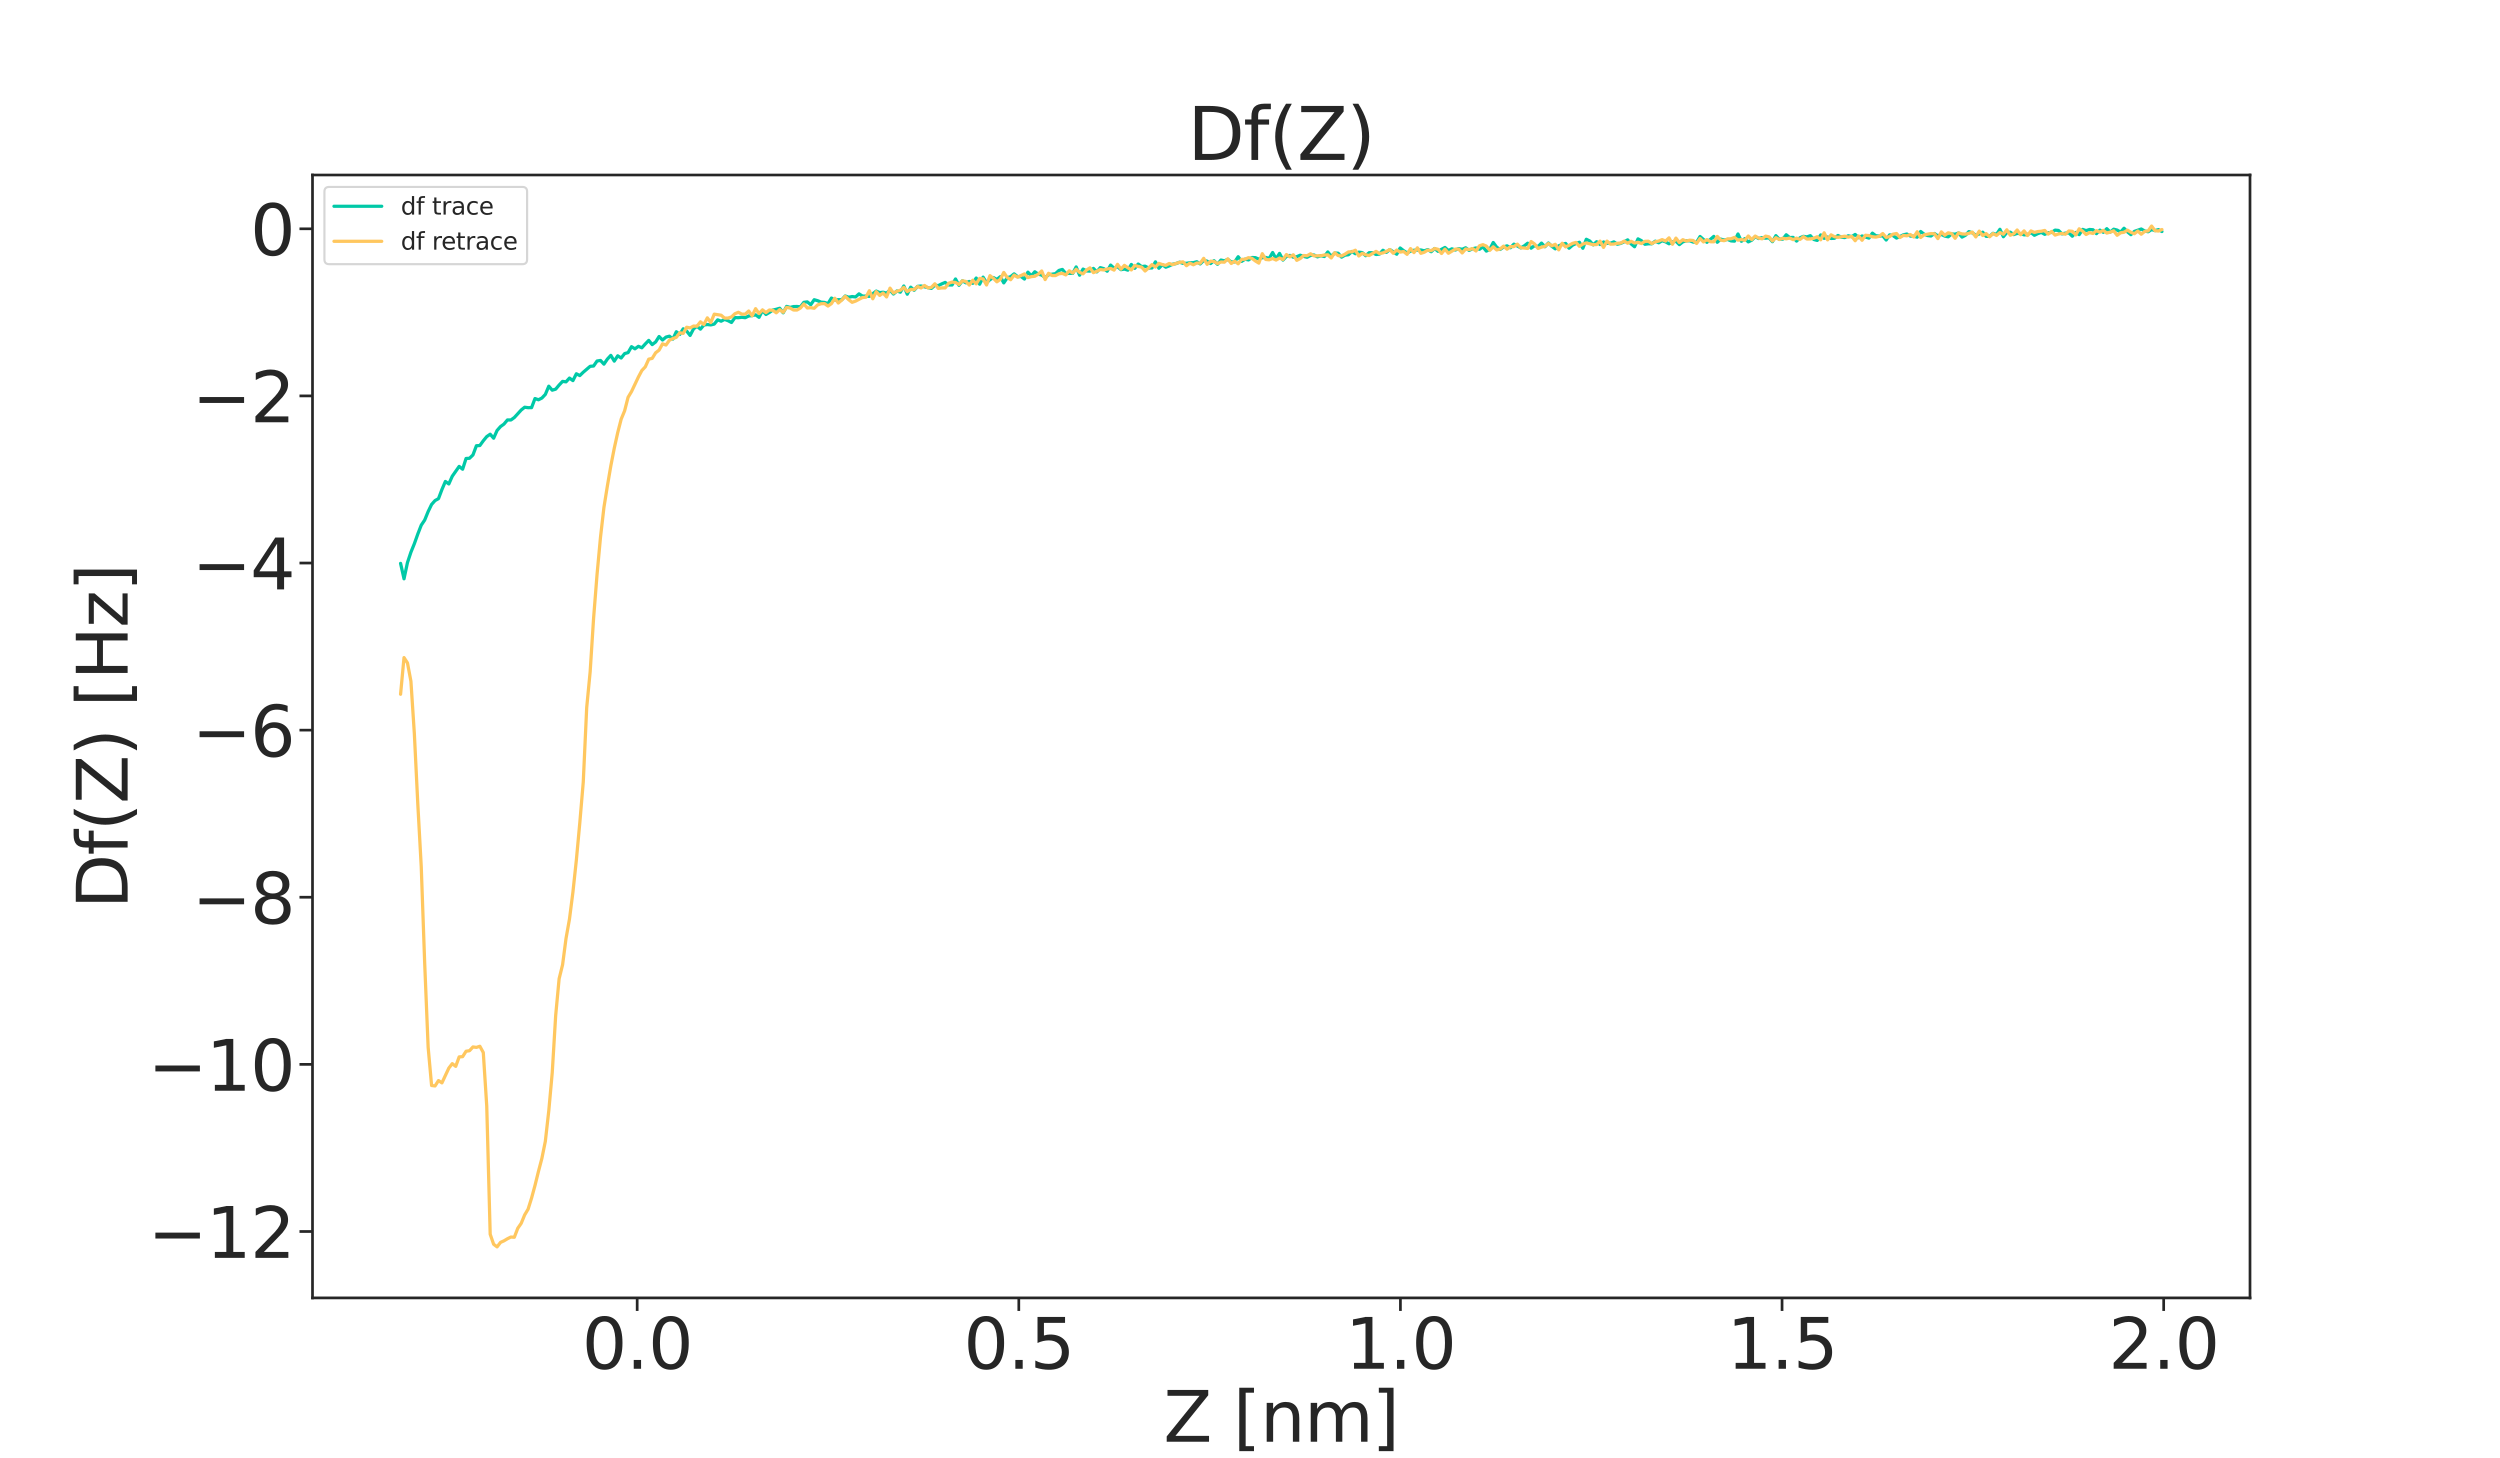 <?xml version="1.0" encoding="utf-8" standalone="no"?>
<!DOCTYPE svg PUBLIC "-//W3C//DTD SVG 1.1//EN"
  "http://www.w3.org/Graphics/SVG/1.1/DTD/svg11.dtd">
<svg xmlns:xlink="http://www.w3.org/1999/xlink" width="1728pt" height="1008pt" viewBox="0 0 1728 1008" xmlns="http://www.w3.org/2000/svg" version="1.1">
 <defs>
  <style type="text/css">*{stroke-linejoin: round; stroke-linecap: butt}</style>
 </defs>
 <g id="figure_1">
  <g id="patch_1">
   <path d="M 0 1008 
L 1728 1008 
L 1728 0 
L 0 0 
z
" style="fill: #ffffff"/>
  </g>
  <g id="axes_1">
   <g id="patch_2">
    <path d="M 216 897.12 
L 1555.2 897.12 
L 1555.2 120.96 
L 216 120.96 
L 216 897.12 
z
" style="fill: none"/>
   </g>
   <g id="matplotlib.axis_1">
    <g id="xtick_1">
     <g id="line2d_1">
      <defs>
       <path id="m1d8f911af8" d="M 0 0 
L 0 9 
" style="stroke: #262626; stroke-width: 1.875"/>
      </defs>
      <g>
       <use xlink:href="#m1d8f911af8" x="440.416" y="897.12" style="fill: #262626; stroke: #262626; stroke-width: 1.875"/>
      </g>
     </g>
     <g id="text_1">
      <!-- 0.0 -->
      <g style="fill: #262626" transform="translate(402.248 946.092)scale(0.48 -0.48)">
       <defs>
        <path id="DejaVuSans-30" d="M 2034 4250 
Q 1547 4250 1301 3770 
Q 1056 3291 1056 2328 
Q 1056 1369 1301 889 
Q 1547 409 2034 409 
Q 2525 409 2770 889 
Q 3016 1369 3016 2328 
Q 3016 3291 2770 3770 
Q 2525 4250 2034 4250 
z
M 2034 4750 
Q 2819 4750 3233 4129 
Q 3647 3509 3647 2328 
Q 3647 1150 3233 529 
Q 2819 -91 2034 -91 
Q 1250 -91 836 529 
Q 422 1150 422 2328 
Q 422 3509 836 4129 
Q 1250 4750 2034 4750 
z
" transform="scale(0.016)"/>
        <path id="DejaVuSans-2e" d="M 684 794 
L 1344 794 
L 1344 0 
L 684 0 
L 684 794 
z
" transform="scale(0.016)"/>
       </defs>
       <use xlink:href="#DejaVuSans-30"/>
       <use xlink:href="#DejaVuSans-2e" x="63.623"/>
       <use xlink:href="#DejaVuSans-30" x="95.41"/>
      </g>
     </g>
    </g>
    <g id="xtick_2">
     <g id="line2d_2">
      <g>
       <use xlink:href="#m1d8f911af8" x="704.195" y="897.12" style="fill: #262626; stroke: #262626; stroke-width: 1.875"/>
      </g>
     </g>
     <g id="text_2">
      <!-- 0.5 -->
      <g style="fill: #262626" transform="translate(666.028 946.092)scale(0.48 -0.48)">
       <defs>
        <path id="DejaVuSans-35" d="M 691 4666 
L 3169 4666 
L 3169 4134 
L 1269 4134 
L 1269 2991 
Q 1406 3038 1543 3061 
Q 1681 3084 1819 3084 
Q 2600 3084 3056 2656 
Q 3513 2228 3513 1497 
Q 3513 744 3044 326 
Q 2575 -91 1722 -91 
Q 1428 -91 1123 -41 
Q 819 9 494 109 
L 494 744 
Q 775 591 1075 516 
Q 1375 441 1709 441 
Q 2250 441 2565 725 
Q 2881 1009 2881 1497 
Q 2881 1984 2565 2268 
Q 2250 2553 1709 2553 
Q 1456 2553 1204 2497 
Q 953 2441 691 2322 
L 691 4666 
z
" transform="scale(0.016)"/>
       </defs>
       <use xlink:href="#DejaVuSans-30"/>
       <use xlink:href="#DejaVuSans-2e" x="63.623"/>
       <use xlink:href="#DejaVuSans-35" x="95.41"/>
      </g>
     </g>
    </g>
    <g id="xtick_3">
     <g id="line2d_3">
      <g>
       <use xlink:href="#m1d8f911af8" x="967.974" y="897.12" style="fill: #262626; stroke: #262626; stroke-width: 1.875"/>
      </g>
     </g>
     <g id="text_3">
      <!-- 1.0 -->
      <g style="fill: #262626" transform="translate(929.807 946.092)scale(0.48 -0.48)">
       <defs>
        <path id="DejaVuSans-31" d="M 794 531 
L 1825 531 
L 1825 4091 
L 703 3866 
L 703 4441 
L 1819 4666 
L 2450 4666 
L 2450 531 
L 3481 531 
L 3481 0 
L 794 0 
L 794 531 
z
" transform="scale(0.016)"/>
       </defs>
       <use xlink:href="#DejaVuSans-31"/>
       <use xlink:href="#DejaVuSans-2e" x="63.623"/>
       <use xlink:href="#DejaVuSans-30" x="95.41"/>
      </g>
     </g>
    </g>
    <g id="xtick_4">
     <g id="line2d_4">
      <g>
       <use xlink:href="#m1d8f911af8" x="1231.754" y="897.12" style="fill: #262626; stroke: #262626; stroke-width: 1.875"/>
      </g>
     </g>
     <g id="text_4">
      <!-- 1.5 -->
      <g style="fill: #262626" transform="translate(1193.586 946.092)scale(0.48 -0.48)">
       <use xlink:href="#DejaVuSans-31"/>
       <use xlink:href="#DejaVuSans-2e" x="63.623"/>
       <use xlink:href="#DejaVuSans-35" x="95.41"/>
      </g>
     </g>
    </g>
    <g id="xtick_5">
     <g id="line2d_5">
      <g>
       <use xlink:href="#m1d8f911af8" x="1495.533" y="897.12" style="fill: #262626; stroke: #262626; stroke-width: 1.875"/>
      </g>
     </g>
     <g id="text_5">
      <!-- 2.0 -->
      <g style="fill: #262626" transform="translate(1457.365 946.092)scale(0.48 -0.48)">
       <defs>
        <path id="DejaVuSans-32" d="M 1228 531 
L 3431 531 
L 3431 0 
L 469 0 
L 469 531 
Q 828 903 1448 1529 
Q 2069 2156 2228 2338 
Q 2531 2678 2651 2914 
Q 2772 3150 2772 3378 
Q 2772 3750 2511 3984 
Q 2250 4219 1831 4219 
Q 1534 4219 1204 4116 
Q 875 4013 500 3803 
L 500 4441 
Q 881 4594 1212 4672 
Q 1544 4750 1819 4750 
Q 2544 4750 2975 4387 
Q 3406 4025 3406 3419 
Q 3406 3131 3298 2873 
Q 3191 2616 2906 2266 
Q 2828 2175 2409 1742 
Q 1991 1309 1228 531 
z
" transform="scale(0.016)"/>
       </defs>
       <use xlink:href="#DejaVuSans-32"/>
       <use xlink:href="#DejaVuSans-2e" x="63.623"/>
       <use xlink:href="#DejaVuSans-30" x="95.41"/>
      </g>
     </g>
    </g>
    <g id="text_6">
     <!-- Z [nm] -->
     <g style="fill: #262626" transform="translate(804.217 996.548)scale(0.48 -0.48)">
      <defs>
       <path id="DejaVuSans-5a" d="M 359 4666 
L 4025 4666 
L 4025 4184 
L 1075 531 
L 4097 531 
L 4097 0 
L 288 0 
L 288 481 
L 3238 4134 
L 359 4134 
L 359 4666 
z
" transform="scale(0.016)"/>
       <path id="DejaVuSans-20" transform="scale(0.016)"/>
       <path id="DejaVuSans-5b" d="M 550 4863 
L 1875 4863 
L 1875 4416 
L 1125 4416 
L 1125 -397 
L 1875 -397 
L 1875 -844 
L 550 -844 
L 550 4863 
z
" transform="scale(0.016)"/>
       <path id="DejaVuSans-6e" d="M 3513 2113 
L 3513 0 
L 2938 0 
L 2938 2094 
Q 2938 2591 2744 2837 
Q 2550 3084 2163 3084 
Q 1697 3084 1428 2787 
Q 1159 2491 1159 1978 
L 1159 0 
L 581 0 
L 581 3500 
L 1159 3500 
L 1159 2956 
Q 1366 3272 1645 3428 
Q 1925 3584 2291 3584 
Q 2894 3584 3203 3211 
Q 3513 2838 3513 2113 
z
" transform="scale(0.016)"/>
       <path id="DejaVuSans-6d" d="M 3328 2828 
Q 3544 3216 3844 3400 
Q 4144 3584 4550 3584 
Q 5097 3584 5394 3201 
Q 5691 2819 5691 2113 
L 5691 0 
L 5113 0 
L 5113 2094 
Q 5113 2597 4934 2840 
Q 4756 3084 4391 3084 
Q 3944 3084 3684 2787 
Q 3425 2491 3425 1978 
L 3425 0 
L 2847 0 
L 2847 2094 
Q 2847 2600 2669 2842 
Q 2491 3084 2119 3084 
Q 1678 3084 1418 2786 
Q 1159 2488 1159 1978 
L 1159 0 
L 581 0 
L 581 3500 
L 1159 3500 
L 1159 2956 
Q 1356 3278 1631 3431 
Q 1906 3584 2284 3584 
Q 2666 3584 2933 3390 
Q 3200 3197 3328 2828 
z
" transform="scale(0.016)"/>
       <path id="DejaVuSans-5d" d="M 1947 4863 
L 1947 -844 
L 622 -844 
L 622 -397 
L 1369 -397 
L 1369 4416 
L 622 4416 
L 622 4863 
L 1947 4863 
z
" transform="scale(0.016)"/>
      </defs>
      <use xlink:href="#DejaVuSans-5a"/>
      <use xlink:href="#DejaVuSans-20" x="68.506"/>
      <use xlink:href="#DejaVuSans-5b" x="100.293"/>
      <use xlink:href="#DejaVuSans-6e" x="139.307"/>
      <use xlink:href="#DejaVuSans-6d" x="202.686"/>
      <use xlink:href="#DejaVuSans-5d" x="300.098"/>
     </g>
    </g>
   </g>
   <g id="matplotlib.axis_2">
    <g id="ytick_1">
     <g id="line2d_6">
      <defs>
       <path id="m3815040b92" d="M 0 0 
L -9 0 
" style="stroke: #262626; stroke-width: 1.875"/>
      </defs>
      <g>
       <use xlink:href="#m3815040b92" x="216" y="851.201" style="fill: #262626; stroke: #262626; stroke-width: 1.875"/>
      </g>
     </g>
     <g id="text_7">
      <!-- −12 -->
      <g style="fill: #262626" transform="translate(102.198 869.437)scale(0.48 -0.48)">
       <defs>
        <path id="DejaVuSans-2212" d="M 678 2272 
L 4684 2272 
L 4684 1741 
L 678 1741 
L 678 2272 
z
" transform="scale(0.016)"/>
       </defs>
       <use xlink:href="#DejaVuSans-2212"/>
       <use xlink:href="#DejaVuSans-31" x="83.789"/>
       <use xlink:href="#DejaVuSans-32" x="147.412"/>
      </g>
     </g>
    </g>
    <g id="ytick_2">
     <g id="line2d_7">
      <g>
       <use xlink:href="#m3815040b92" x="216" y="735.691" style="fill: #262626; stroke: #262626; stroke-width: 1.875"/>
      </g>
     </g>
     <g id="text_8">
      <!-- −10 -->
      <g style="fill: #262626" transform="translate(102.198 753.927)scale(0.48 -0.48)">
       <use xlink:href="#DejaVuSans-2212"/>
       <use xlink:href="#DejaVuSans-31" x="83.789"/>
       <use xlink:href="#DejaVuSans-30" x="147.412"/>
      </g>
     </g>
    </g>
    <g id="ytick_3">
     <g id="line2d_8">
      <g>
       <use xlink:href="#m3815040b92" x="216" y="620.18" style="fill: #262626; stroke: #262626; stroke-width: 1.875"/>
      </g>
     </g>
     <g id="text_9">
      <!-- −8 -->
      <g style="fill: #262626" transform="translate(132.738 638.417)scale(0.48 -0.48)">
       <defs>
        <path id="DejaVuSans-38" d="M 2034 2216 
Q 1584 2216 1326 1975 
Q 1069 1734 1069 1313 
Q 1069 891 1326 650 
Q 1584 409 2034 409 
Q 2484 409 2743 651 
Q 3003 894 3003 1313 
Q 3003 1734 2745 1975 
Q 2488 2216 2034 2216 
z
M 1403 2484 
Q 997 2584 770 2862 
Q 544 3141 544 3541 
Q 544 4100 942 4425 
Q 1341 4750 2034 4750 
Q 2731 4750 3128 4425 
Q 3525 4100 3525 3541 
Q 3525 3141 3298 2862 
Q 3072 2584 2669 2484 
Q 3125 2378 3379 2068 
Q 3634 1759 3634 1313 
Q 3634 634 3220 271 
Q 2806 -91 2034 -91 
Q 1263 -91 848 271 
Q 434 634 434 1313 
Q 434 1759 690 2068 
Q 947 2378 1403 2484 
z
M 1172 3481 
Q 1172 3119 1398 2916 
Q 1625 2713 2034 2713 
Q 2441 2713 2670 2916 
Q 2900 3119 2900 3481 
Q 2900 3844 2670 4047 
Q 2441 4250 2034 4250 
Q 1625 4250 1398 4047 
Q 1172 3844 1172 3481 
z
" transform="scale(0.016)"/>
       </defs>
       <use xlink:href="#DejaVuSans-2212"/>
       <use xlink:href="#DejaVuSans-38" x="83.789"/>
      </g>
     </g>
    </g>
    <g id="ytick_4">
     <g id="line2d_9">
      <g>
       <use xlink:href="#m3815040b92" x="216" y="504.67" style="fill: #262626; stroke: #262626; stroke-width: 1.875"/>
      </g>
     </g>
     <g id="text_10">
      <!-- −6 -->
      <g style="fill: #262626" transform="translate(132.738 522.906)scale(0.48 -0.48)">
       <defs>
        <path id="DejaVuSans-36" d="M 2113 2584 
Q 1688 2584 1439 2293 
Q 1191 2003 1191 1497 
Q 1191 994 1439 701 
Q 1688 409 2113 409 
Q 2538 409 2786 701 
Q 3034 994 3034 1497 
Q 3034 2003 2786 2293 
Q 2538 2584 2113 2584 
z
M 3366 4563 
L 3366 3988 
Q 3128 4100 2886 4159 
Q 2644 4219 2406 4219 
Q 1781 4219 1451 3797 
Q 1122 3375 1075 2522 
Q 1259 2794 1537 2939 
Q 1816 3084 2150 3084 
Q 2853 3084 3261 2657 
Q 3669 2231 3669 1497 
Q 3669 778 3244 343 
Q 2819 -91 2113 -91 
Q 1303 -91 875 529 
Q 447 1150 447 2328 
Q 447 3434 972 4092 
Q 1497 4750 2381 4750 
Q 2619 4750 2861 4703 
Q 3103 4656 3366 4563 
z
" transform="scale(0.016)"/>
       </defs>
       <use xlink:href="#DejaVuSans-2212"/>
       <use xlink:href="#DejaVuSans-36" x="83.789"/>
      </g>
     </g>
    </g>
    <g id="ytick_5">
     <g id="line2d_10">
      <g>
       <use xlink:href="#m3815040b92" x="216" y="389.16" style="fill: #262626; stroke: #262626; stroke-width: 1.875"/>
      </g>
     </g>
     <g id="text_11">
      <!-- −4 -->
      <g style="fill: #262626" transform="translate(132.738 407.396)scale(0.48 -0.48)">
       <defs>
        <path id="DejaVuSans-34" d="M 2419 4116 
L 825 1625 
L 2419 1625 
L 2419 4116 
z
M 2253 4666 
L 3047 4666 
L 3047 1625 
L 3713 1625 
L 3713 1100 
L 3047 1100 
L 3047 0 
L 2419 0 
L 2419 1100 
L 313 1100 
L 313 1709 
L 2253 4666 
z
" transform="scale(0.016)"/>
       </defs>
       <use xlink:href="#DejaVuSans-2212"/>
       <use xlink:href="#DejaVuSans-34" x="83.789"/>
      </g>
     </g>
    </g>
    <g id="ytick_6">
     <g id="line2d_11">
      <g>
       <use xlink:href="#m3815040b92" x="216" y="273.649" style="fill: #262626; stroke: #262626; stroke-width: 1.875"/>
      </g>
     </g>
     <g id="text_12">
      <!-- −2 -->
      <g style="fill: #262626" transform="translate(132.738 291.886)scale(0.48 -0.48)">
       <use xlink:href="#DejaVuSans-2212"/>
       <use xlink:href="#DejaVuSans-32" x="83.789"/>
      </g>
     </g>
    </g>
    <g id="ytick_7">
     <g id="line2d_12">
      <g>
       <use xlink:href="#m3815040b92" x="216" y="158.139" style="fill: #262626; stroke: #262626; stroke-width: 1.875"/>
      </g>
     </g>
     <g id="text_13">
      <!-- 0 -->
      <g style="fill: #262626" transform="translate(172.96 176.375)scale(0.48 -0.48)">
       <use xlink:href="#DejaVuSans-30"/>
      </g>
     </g>
    </g>
    <g id="text_14">
     <!-- Df(Z) [Hz] -->
     <g style="fill: #262626" transform="translate(88.215 628.136)rotate(-90)scale(0.48 -0.48)">
      <defs>
       <path id="DejaVuSans-44" d="M 1259 4147 
L 1259 519 
L 2022 519 
Q 2988 519 3436 956 
Q 3884 1394 3884 2338 
Q 3884 3275 3436 3711 
Q 2988 4147 2022 4147 
L 1259 4147 
z
M 628 4666 
L 1925 4666 
Q 3281 4666 3915 4102 
Q 4550 3538 4550 2338 
Q 4550 1131 3912 565 
Q 3275 0 1925 0 
L 628 0 
L 628 4666 
z
" transform="scale(0.016)"/>
       <path id="DejaVuSans-66" d="M 2375 4863 
L 2375 4384 
L 1825 4384 
Q 1516 4384 1395 4259 
Q 1275 4134 1275 3809 
L 1275 3500 
L 2222 3500 
L 2222 3053 
L 1275 3053 
L 1275 0 
L 697 0 
L 697 3053 
L 147 3053 
L 147 3500 
L 697 3500 
L 697 3744 
Q 697 4328 969 4595 
Q 1241 4863 1831 4863 
L 2375 4863 
z
" transform="scale(0.016)"/>
       <path id="DejaVuSans-28" d="M 1984 4856 
Q 1566 4138 1362 3434 
Q 1159 2731 1159 2009 
Q 1159 1288 1364 580 
Q 1569 -128 1984 -844 
L 1484 -844 
Q 1016 -109 783 600 
Q 550 1309 550 2009 
Q 550 2706 781 3412 
Q 1013 4119 1484 4856 
L 1984 4856 
z
" transform="scale(0.016)"/>
       <path id="DejaVuSans-29" d="M 513 4856 
L 1013 4856 
Q 1481 4119 1714 3412 
Q 1947 2706 1947 2009 
Q 1947 1309 1714 600 
Q 1481 -109 1013 -844 
L 513 -844 
Q 928 -128 1133 580 
Q 1338 1288 1338 2009 
Q 1338 2731 1133 3434 
Q 928 4138 513 4856 
z
" transform="scale(0.016)"/>
       <path id="DejaVuSans-48" d="M 628 4666 
L 1259 4666 
L 1259 2753 
L 3553 2753 
L 3553 4666 
L 4184 4666 
L 4184 0 
L 3553 0 
L 3553 2222 
L 1259 2222 
L 1259 0 
L 628 0 
L 628 4666 
z
" transform="scale(0.016)"/>
       <path id="DejaVuSans-7a" d="M 353 3500 
L 3084 3500 
L 3084 2975 
L 922 459 
L 3084 459 
L 3084 0 
L 275 0 
L 275 525 
L 2438 3041 
L 353 3041 
L 353 3500 
z
" transform="scale(0.016)"/>
      </defs>
      <use xlink:href="#DejaVuSans-44"/>
      <use xlink:href="#DejaVuSans-66" x="77.002"/>
      <use xlink:href="#DejaVuSans-28" x="112.207"/>
      <use xlink:href="#DejaVuSans-5a" x="151.221"/>
      <use xlink:href="#DejaVuSans-29" x="219.727"/>
      <use xlink:href="#DejaVuSans-20" x="258.74"/>
      <use xlink:href="#DejaVuSans-5b" x="290.527"/>
      <use xlink:href="#DejaVuSans-48" x="329.541"/>
      <use xlink:href="#DejaVuSans-7a" x="404.736"/>
      <use xlink:href="#DejaVuSans-5d" x="457.227"/>
     </g>
    </g>
   </g>
   <g id="line2d_13">
    <path d="M 276.873 389.401 
L 279.255 400.062 
L 281.638 388.858 
L 284.02 381.698 
L 286.403 375.805 
L 288.785 369.122 
L 291.168 363.003 
L 293.55 359.443 
L 295.933 353.598 
L 298.315 348.682 
L 300.698 345.999 
L 303.08 344.669 
L 305.463 338.357 
L 307.845 332.782 
L 310.228 334.509 
L 312.61 329.164 
L 317.375 322.38 
L 319.758 324.324 
L 322.14 316.901 
L 324.523 316.757 
L 326.905 314.454 
L 329.288 308.092 
L 331.67 307.949 
L 334.053 304.66 
L 336.435 301.775 
L 338.818 300.132 
L 341.2 302.882 
L 343.583 297.527 
L 345.965 294.846 
L 348.348 293.111 
L 350.73 290.277 
L 353.113 290.306 
L 355.495 288.596 
L 360.26 283.383 
L 362.643 281.482 
L 365.025 281.786 
L 367.408 281.764 
L 369.79 275.478 
L 372.172 276.322 
L 374.555 275.127 
L 376.937 272.618 
L 379.32 266.935 
L 381.702 269.688 
L 384.085 268.983 
L 386.467 266.136 
L 388.85 263.622 
L 391.232 263.933 
L 393.615 261.329 
L 395.997 263.077 
L 398.38 258.358 
L 400.762 259.593 
L 403.145 257.276 
L 407.91 253.201 
L 410.292 252.985 
L 412.675 249.536 
L 415.057 249.138 
L 417.44 251.699 
L 419.822 248.198 
L 422.205 245.636 
L 424.587 249.607 
L 426.97 245.94 
L 429.352 247.453 
L 431.735 244.399 
L 434.117 243.731 
L 436.5 239.631 
L 438.882 241.101 
L 441.265 239.377 
L 443.647 240.382 
L 446.03 237.734 
L 448.412 235.283 
L 450.795 238.186 
L 453.177 236.365 
L 455.56 232.606 
L 457.942 235.023 
L 460.325 232.997 
L 462.707 232.365 
L 465.09 234.373 
L 467.472 229.306 
L 469.855 231.161 
L 472.237 227.277 
L 474.62 228.822 
L 477.002 231.851 
L 479.385 227.279 
L 481.767 225.523 
L 484.15 227.489 
L 486.532 224.627 
L 488.915 224.323 
L 491.297 224.574 
L 493.68 224.013 
L 496.062 221.076 
L 498.445 222.016 
L 500.827 220.772 
L 503.21 221.647 
L 505.592 222.895 
L 507.975 219.532 
L 510.357 219.599 
L 512.74 219.291 
L 515.122 219.58 
L 517.505 218.398 
L 519.887 218.131 
L 522.27 217.606 
L 524.652 219.344 
L 527.035 214.604 
L 529.417 217.358 
L 531.8 215.958 
L 534.182 214.321 
L 536.565 213.779 
L 538.947 213.067 
L 541.33 216.206 
L 543.712 211.787 
L 546.095 212.494 
L 548.477 211.909 
L 550.86 211.854 
L 553.242 212.096 
L 555.625 208.974 
L 558.007 208.661 
L 560.39 210.628 
L 562.772 207.168 
L 565.155 207.854 
L 567.537 208.858 
L 569.92 209.032 
L 572.302 209.861 
L 574.685 206.002 
L 577.067 207.393 
L 579.449 207.124 
L 581.832 207.181 
L 584.214 204.594 
L 586.597 205.446 
L 588.979 204.984 
L 591.362 205.249 
L 593.744 203.115 
L 596.127 204.646 
L 598.509 204.671 
L 600.892 204.861 
L 605.657 201.201 
L 608.039 202.261 
L 610.422 201.991 
L 612.804 202.603 
L 615.187 200.531 
L 617.569 203.23 
L 619.952 201.103 
L 622.334 201.955 
L 624.717 197.686 
L 627.099 203.362 
L 629.482 198.494 
L 631.864 200.641 
L 634.247 197.933 
L 636.629 197.7 
L 643.777 199.331 
L 646.159 197.199 
L 648.542 197.422 
L 650.924 196.219 
L 653.307 195.213 
L 655.689 196.945 
L 658.072 196.994 
L 660.454 192.825 
L 662.837 197.209 
L 665.219 194.098 
L 667.602 195.479 
L 669.984 194.549 
L 672.367 195.828 
L 674.749 192.178 
L 677.132 196.437 
L 679.514 191.572 
L 681.897 195.421 
L 684.279 193.277 
L 686.662 191.855 
L 689.044 193.147 
L 691.427 191.232 
L 693.809 195.527 
L 696.192 192.03 
L 698.574 191.215 
L 700.957 189.296 
L 703.339 191.219 
L 705.722 191.118 
L 708.104 192.873 
L 710.487 188.126 
L 712.869 190.605 
L 715.252 187.86 
L 717.634 189.493 
L 720.017 190.118 
L 722.399 191.818 
L 724.782 189.912 
L 729.547 189.15 
L 731.929 186.926 
L 734.312 186.236 
L 736.694 189.08 
L 739.077 188.905 
L 741.459 188.986 
L 743.842 184.503 
L 746.224 190.217 
L 748.607 186.001 
L 750.989 187.276 
L 753.372 187.39 
L 755.754 185.538 
L 758.137 187.913 
L 760.519 184.986 
L 762.902 185.674 
L 765.284 187.466 
L 767.667 183.235 
L 770.049 185.391 
L 772.432 184.353 
L 774.814 186.396 
L 777.197 185.972 
L 779.579 186.732 
L 781.962 182.789 
L 784.344 185.462 
L 786.726 182.5 
L 789.109 184.288 
L 791.491 183.956 
L 793.874 185.27 
L 796.256 185.205 
L 798.639 180.982 
L 801.021 185.429 
L 803.404 182.982 
L 805.786 184.677 
L 808.169 183.773 
L 810.551 182.637 
L 812.934 182.184 
L 815.316 181.22 
L 817.699 182.038 
L 820.081 181.999 
L 822.464 181.62 
L 824.846 181.559 
L 827.229 180.91 
L 829.611 182.419 
L 831.994 180.006 
L 834.376 180.513 
L 836.759 182.164 
L 839.141 180.206 
L 841.524 182.676 
L 843.906 179.739 
L 846.289 180.283 
L 848.671 179.316 
L 851.054 181.109 
L 853.436 180.995 
L 855.819 177.455 
L 858.201 180.668 
L 860.584 179.151 
L 862.966 179.672 
L 865.349 177.983 
L 867.731 178.101 
L 870.114 179.121 
L 872.496 178.122 
L 874.879 177.949 
L 877.261 178.623 
L 879.644 174.555 
L 882.026 178.9 
L 884.409 175.174 
L 886.791 179.753 
L 889.174 177.23 
L 891.556 176.552 
L 893.939 177.804 
L 896.321 177.438 
L 898.704 176.399 
L 901.086 177.227 
L 903.469 177.825 
L 905.851 176.559 
L 908.234 176.218 
L 910.616 177.554 
L 912.999 176.714 
L 915.381 177.307 
L 917.764 174.149 
L 920.146 177.155 
L 922.529 174.897 
L 924.911 175.033 
L 927.294 177.737 
L 929.676 176.372 
L 932.059 176.055 
L 934.441 173.834 
L 936.824 175.379 
L 939.206 174.277 
L 941.589 174.598 
L 943.971 176.748 
L 946.354 174.664 
L 948.736 174.694 
L 951.119 175.912 
L 953.501 175.621 
L 955.884 172.994 
L 958.266 174.434 
L 960.649 172.523 
L 963.031 174.05 
L 965.414 175.718 
L 967.796 171.415 
L 970.179 173.265 
L 972.561 174.816 
L 974.944 173.608 
L 977.326 172.976 
L 982.091 172.782 
L 984.474 173.373 
L 986.856 172.534 
L 989.238 173.993 
L 991.621 171.787 
L 994.003 173.738 
L 996.386 172.318 
L 998.768 171.044 
L 1001.151 173.18 
L 1003.533 171.985 
L 1005.916 172.818 
L 1008.298 171.863 
L 1010.681 172.325 
L 1013.063 171.268 
L 1015.446 173.074 
L 1017.828 171.951 
L 1020.211 171.396 
L 1022.593 172.311 
L 1024.976 170.626 
L 1027.358 173.558 
L 1029.741 172.385 
L 1032.123 167.619 
L 1034.506 170.862 
L 1036.888 172.43 
L 1039.271 170.7 
L 1041.653 169.928 
L 1044.036 171.251 
L 1046.418 168.751 
L 1051.183 171.331 
L 1053.566 169.96 
L 1055.948 168.099 
L 1058.331 171.54 
L 1060.713 169.77 
L 1063.096 170.432 
L 1065.478 168.032 
L 1067.861 170.546 
L 1070.243 167.975 
L 1072.626 170.249 
L 1075.008 171.997 
L 1077.391 169.918 
L 1079.773 169 
L 1082.156 168.252 
L 1084.538 171.576 
L 1086.921 169.486 
L 1089.303 168.327 
L 1091.686 167.45 
L 1094.068 171.596 
L 1096.451 165.387 
L 1098.833 166.568 
L 1101.216 169.229 
L 1103.598 167.077 
L 1105.981 169.024 
L 1108.363 167.243 
L 1110.746 168.164 
L 1113.128 168.13 
L 1115.511 167.183 
L 1117.893 168.804 
L 1120.276 168.233 
L 1122.658 167.131 
L 1125.041 165.797 
L 1127.423 168.578 
L 1129.806 170.548 
L 1132.188 165.115 
L 1134.571 166.363 
L 1136.953 168.857 
L 1139.336 168.505 
L 1141.718 168.521 
L 1144.101 166.688 
L 1146.483 167.82 
L 1148.866 166.399 
L 1151.248 167.163 
L 1153.631 168.5 
L 1156.013 167.154 
L 1158.396 166.752 
L 1160.778 169.075 
L 1163.161 167.172 
L 1165.543 166.459 
L 1167.926 166.398 
L 1170.308 167.329 
L 1172.691 167.492 
L 1175.073 163.465 
L 1177.456 165.559 
L 1179.838 167.496 
L 1184.603 163.382 
L 1186.986 167.454 
L 1189.368 165.28 
L 1191.751 165.911 
L 1194.133 165.499 
L 1196.515 166.5 
L 1198.898 166.676 
L 1201.28 161.732 
L 1203.663 166.78 
L 1206.045 164.916 
L 1208.428 167.198 
L 1210.81 166.018 
L 1213.193 163.577 
L 1215.575 164.874 
L 1217.958 164.217 
L 1220.34 164.625 
L 1222.723 164.353 
L 1225.105 167.052 
L 1227.488 162.878 
L 1229.87 165.395 
L 1232.253 165.297 
L 1234.635 162.27 
L 1237.018 164.224 
L 1239.4 164.093 
L 1241.783 166.642 
L 1244.165 164.335 
L 1246.548 163.356 
L 1248.93 163.755 
L 1251.313 162.899 
L 1253.695 165.536 
L 1256.078 166.185 
L 1258.46 162.369 
L 1260.843 164.75 
L 1263.225 163.828 
L 1265.608 164.817 
L 1267.99 164.708 
L 1270.373 162.773 
L 1272.755 163.941 
L 1275.138 164.225 
L 1277.52 162.961 
L 1279.903 163.593 
L 1282.285 162.049 
L 1284.668 164.3 
L 1287.05 163.104 
L 1291.815 164.583 
L 1294.198 161.16 
L 1296.58 162.966 
L 1298.963 163.23 
L 1301.345 162.954 
L 1303.728 165.901 
L 1306.11 162.321 
L 1308.493 162.867 
L 1310.875 164.547 
L 1313.258 163.495 
L 1315.64 162.301 
L 1318.023 161.759 
L 1320.405 163.173 
L 1322.788 163.251 
L 1325.17 163.96 
L 1327.553 160.011 
L 1329.935 161.864 
L 1332.318 162.811 
L 1334.7 163.119 
L 1337.083 161.393 
L 1339.465 163.041 
L 1341.848 162.009 
L 1344.23 163.184 
L 1346.613 163.685 
L 1348.995 161.722 
L 1351.378 161.866 
L 1353.76 161.059 
L 1356.143 163.874 
L 1358.525 162.634 
L 1360.908 160.078 
L 1363.29 160.968 
L 1365.673 162.596 
L 1368.055 161.726 
L 1370.438 160.49 
L 1372.82 163.365 
L 1375.203 163.349 
L 1377.585 161.259 
L 1379.968 162.035 
L 1382.35 158.493 
L 1384.733 163.615 
L 1387.115 160.738 
L 1389.498 160.498 
L 1391.88 162.153 
L 1394.263 161.344 
L 1396.645 161.429 
L 1399.028 162.334 
L 1401.41 162.154 
L 1403.792 160.713 
L 1406.175 162.635 
L 1408.557 161.462 
L 1410.94 160.633 
L 1413.322 161.983 
L 1415.705 160.86 
L 1418.087 160.676 
L 1420.47 159.052 
L 1422.852 159.297 
L 1425.235 161.635 
L 1427.617 161.15 
L 1430 160.955 
L 1432.382 163.272 
L 1434.765 160.695 
L 1437.147 162.168 
L 1439.53 158.555 
L 1441.912 159.414 
L 1444.295 158.629 
L 1446.677 158.802 
L 1449.06 161.495 
L 1451.442 159.066 
L 1453.825 160.568 
L 1456.207 158.068 
L 1458.59 160.408 
L 1460.972 158.416 
L 1463.355 159.037 
L 1465.737 160.415 
L 1468.12 157.768 
L 1470.502 160.259 
L 1472.885 162.192 
L 1475.267 159.942 
L 1480.032 158.281 
L 1482.415 159.682 
L 1484.797 160.184 
L 1487.18 158.671 
L 1489.562 159.401 
L 1491.945 158.704 
L 1494.327 160.017 
L 1494.327 160.017 
" clip-path="url(#p5247f12a94)" style="fill: none; stroke: #00c9a7; stroke-width: 2.25; stroke-linecap: round"/>
   </g>
   <g id="line2d_14">
    <path d="M 276.873 479.861 
L 279.255 454.542 
L 281.638 458.217 
L 284.02 470.864 
L 286.403 507.169 
L 288.785 555.683 
L 291.168 599.114 
L 293.55 665.944 
L 295.933 723.911 
L 298.315 750.295 
L 300.698 750.62 
L 303.08 746.892 
L 305.463 748.485 
L 310.228 738.268 
L 312.61 735.197 
L 314.993 737.065 
L 317.375 730.522 
L 319.758 730.356 
L 322.14 726.615 
L 324.523 726.256 
L 326.905 723.65 
L 329.288 723.956 
L 331.67 723.181 
L 334.053 727.517 
L 336.435 764.499 
L 338.818 853.094 
L 341.2 860.039 
L 343.583 861.84 
L 345.965 858.73 
L 348.348 857.66 
L 350.73 856.232 
L 353.113 855.035 
L 355.495 855.203 
L 357.878 848.989 
L 360.26 845.553 
L 362.643 839.75 
L 365.025 835.755 
L 367.408 828.132 
L 369.79 819.376 
L 372.172 809.716 
L 374.555 800.638 
L 376.937 788.87 
L 379.32 767.781 
L 381.702 741.468 
L 384.085 701.891 
L 386.467 676.493 
L 388.85 666.869 
L 391.232 648.658 
L 393.615 635.298 
L 395.997 616.663 
L 398.38 594.474 
L 400.762 568.734 
L 403.145 540.602 
L 405.527 489.103 
L 407.91 464.38 
L 410.292 427.288 
L 412.675 397.125 
L 415.057 371.39 
L 417.44 350.704 
L 419.822 335.894 
L 422.205 321.99 
L 424.587 309.786 
L 426.97 298.997 
L 429.352 289.723 
L 431.735 283.96 
L 434.117 274.623 
L 436.5 270.648 
L 441.265 260.582 
L 443.647 256.094 
L 446.03 253.554 
L 448.412 248.257 
L 450.795 247.705 
L 453.177 243.836 
L 455.56 242.004 
L 457.942 237.665 
L 460.325 238.488 
L 462.707 235.154 
L 465.09 233.992 
L 467.472 233.186 
L 469.855 230.006 
L 472.237 230.464 
L 474.62 226.186 
L 477.002 226.649 
L 479.385 225.359 
L 481.767 225.481 
L 484.15 222.45 
L 486.532 224.326 
L 488.915 219.693 
L 491.297 222.949 
L 493.68 217.151 
L 498.445 217.88 
L 500.827 219.866 
L 503.21 219.851 
L 505.592 219.067 
L 507.975 216.856 
L 510.357 215.851 
L 512.74 217.145 
L 515.122 217.132 
L 517.505 214.974 
L 519.887 218.324 
L 522.27 213.352 
L 524.652 216.74 
L 527.035 214.192 
L 529.417 216.063 
L 531.8 214.273 
L 534.182 214.476 
L 536.565 216.218 
L 538.947 214.034 
L 541.33 215.857 
L 543.712 212.454 
L 546.095 212.931 
L 548.477 214.268 
L 550.86 214.308 
L 553.242 212.924 
L 555.625 210.081 
L 558.007 212.873 
L 560.39 212.683 
L 562.772 213.085 
L 565.155 210.736 
L 567.537 209.945 
L 569.92 209.842 
L 572.302 211.539 
L 574.685 209.863 
L 577.067 206.146 
L 579.449 209.452 
L 581.832 207.411 
L 584.214 204.789 
L 586.597 207.141 
L 588.979 208.963 
L 591.362 208.131 
L 596.127 205.662 
L 598.509 205.441 
L 600.892 200.962 
L 603.274 206.509 
L 605.657 201.592 
L 608.039 204.186 
L 610.422 202.56 
L 612.804 205.258 
L 615.187 199.159 
L 617.569 202.566 
L 619.952 201.327 
L 622.334 200.618 
L 624.717 198.639 
L 627.099 201.519 
L 629.482 200.076 
L 631.864 200.186 
L 634.247 198.062 
L 636.629 199.034 
L 639.012 197.298 
L 641.394 198.976 
L 643.777 198.636 
L 646.159 196.158 
L 648.542 199.353 
L 650.924 198.999 
L 653.307 198.99 
L 655.689 195.779 
L 658.072 194.986 
L 660.454 195.255 
L 662.837 196.604 
L 665.219 194.099 
L 667.602 194.522 
L 669.984 197.038 
L 672.367 193.694 
L 674.749 196.207 
L 677.132 192.426 
L 679.514 192.781 
L 681.897 196.995 
L 684.279 190.54 
L 686.662 192.414 
L 689.044 194.789 
L 691.427 193.089 
L 693.809 188.308 
L 696.192 191.828 
L 698.574 193.329 
L 700.957 190.162 
L 703.339 191.576 
L 708.104 189.318 
L 710.487 191.863 
L 712.869 191.202 
L 715.252 190.956 
L 717.634 189.567 
L 720.017 187.294 
L 722.399 193.245 
L 724.782 188.873 
L 727.164 190.452 
L 729.547 190.491 
L 731.929 189.249 
L 734.312 188.947 
L 736.694 190.01 
L 739.077 187.186 
L 741.459 188.715 
L 743.842 186.119 
L 746.224 188.255 
L 748.607 189.268 
L 750.989 186.648 
L 753.372 185.127 
L 755.754 188.449 
L 758.137 187.506 
L 760.519 186.294 
L 762.902 186.617 
L 765.284 185.952 
L 767.667 185.56 
L 770.049 186.701 
L 772.432 182.702 
L 774.814 186.045 
L 777.197 183.423 
L 779.579 185.097 
L 781.962 186.58 
L 784.344 183.463 
L 786.726 184.177 
L 789.109 184.63 
L 791.491 187.313 
L 793.874 185.224 
L 796.256 182.871 
L 798.639 184.581 
L 801.021 182.022 
L 803.404 182.864 
L 805.786 183.415 
L 808.169 182.119 
L 810.551 182.945 
L 812.934 182.029 
L 815.316 181.361 
L 817.699 180.988 
L 820.081 183.647 
L 822.464 181.906 
L 824.846 183.013 
L 827.229 181.823 
L 829.611 181.905 
L 831.994 178.57 
L 834.376 182.71 
L 836.759 180.558 
L 839.141 180.727 
L 841.524 182.209 
L 843.906 181.083 
L 846.289 181.221 
L 848.671 178.895 
L 851.054 182.118 
L 853.436 180.466 
L 855.819 182.335 
L 858.201 179.259 
L 860.584 179.185 
L 862.966 178.072 
L 865.349 178.593 
L 867.731 180.384 
L 870.114 181.86 
L 872.496 175.346 
L 874.879 179.349 
L 877.261 179.586 
L 879.644 178.674 
L 882.026 179.759 
L 884.409 178.374 
L 886.791 179.406 
L 889.174 175.954 
L 891.556 177.535 
L 893.939 176.101 
L 896.321 179.953 
L 898.704 178.722 
L 901.086 176.613 
L 903.469 176.759 
L 905.851 175.4 
L 908.234 176.852 
L 912.999 176.759 
L 915.381 176.264 
L 917.764 176.141 
L 920.146 178.299 
L 922.529 174.67 
L 924.911 176.675 
L 927.294 176.884 
L 929.676 175.651 
L 932.059 174.108 
L 934.441 174.056 
L 936.824 172.956 
L 939.206 176.936 
L 941.589 175.105 
L 943.971 176.089 
L 946.354 176.62 
L 951.119 173.753 
L 953.501 175.241 
L 955.884 174.802 
L 958.266 173.765 
L 960.649 172.483 
L 963.031 175.058 
L 965.414 172.853 
L 967.796 174.26 
L 970.179 173.85 
L 972.561 175.798 
L 974.944 171.832 
L 977.326 174.608 
L 979.709 171.293 
L 982.091 175.094 
L 984.474 174.345 
L 986.856 172.87 
L 989.238 173.279 
L 991.621 171.793 
L 994.003 172.317 
L 996.386 175.216 
L 998.768 172.231 
L 1001.151 175.057 
L 1005.916 172.182 
L 1008.298 172.233 
L 1010.681 174.846 
L 1013.063 172.086 
L 1015.446 172.525 
L 1017.828 171.813 
L 1020.211 173.469 
L 1022.593 169.883 
L 1024.976 169.113 
L 1027.358 170.102 
L 1029.741 173.038 
L 1032.123 170.605 
L 1034.506 172.779 
L 1036.888 172.084 
L 1039.271 170.126 
L 1041.653 172.251 
L 1044.036 170.464 
L 1046.418 170.459 
L 1048.801 168.765 
L 1051.183 171.258 
L 1053.566 171.431 
L 1055.948 171.741 
L 1058.331 166.948 
L 1060.713 168.685 
L 1063.096 171.728 
L 1065.478 170.819 
L 1067.861 170.257 
L 1070.243 168.338 
L 1072.626 169.903 
L 1075.008 168.861 
L 1077.391 172.691 
L 1079.773 168.138 
L 1082.156 170.668 
L 1084.538 169.548 
L 1086.921 168.225 
L 1089.303 167.552 
L 1091.686 170.234 
L 1094.068 168.712 
L 1096.451 167.908 
L 1101.216 169.14 
L 1103.598 169.025 
L 1105.981 166.667 
L 1108.363 171.007 
L 1110.746 166.65 
L 1113.128 168.768 
L 1115.511 168.687 
L 1117.893 168.143 
L 1120.276 168.015 
L 1122.658 166.655 
L 1125.041 168.13 
L 1127.423 166.788 
L 1129.806 167.995 
L 1132.188 167.51 
L 1134.571 168.312 
L 1136.953 166.821 
L 1139.336 166.705 
L 1141.718 168.384 
L 1144.101 167.111 
L 1146.483 166.603 
L 1148.866 165.619 
L 1151.248 166.611 
L 1153.631 164.41 
L 1156.013 168.817 
L 1158.396 164.579 
L 1160.778 167.642 
L 1163.161 165.673 
L 1165.543 166.649 
L 1167.926 166.014 
L 1170.308 166.211 
L 1172.691 168.27 
L 1175.073 164.83 
L 1177.456 167.237 
L 1179.838 165.624 
L 1182.221 167.081 
L 1184.603 167.14 
L 1186.986 163.418 
L 1189.368 165.993 
L 1191.751 166.375 
L 1194.133 165.105 
L 1196.515 165.037 
L 1198.898 164.073 
L 1201.28 165.994 
L 1203.663 165.553 
L 1206.045 166.106 
L 1208.428 163.107 
L 1210.81 165.587 
L 1213.193 163.178 
L 1215.575 164.584 
L 1217.958 165.069 
L 1220.34 163.205 
L 1222.723 163.687 
L 1225.105 166.59 
L 1227.488 164.299 
L 1229.87 165.554 
L 1232.253 164.679 
L 1234.635 165.083 
L 1237.018 164.537 
L 1239.4 165.649 
L 1241.783 164.615 
L 1244.165 165.497 
L 1246.548 163.584 
L 1248.93 165.235 
L 1251.313 165.166 
L 1253.695 164.666 
L 1256.078 163.635 
L 1258.46 165.739 
L 1260.843 160.92 
L 1263.225 165.788 
L 1265.608 162.328 
L 1267.99 163.611 
L 1270.373 164.068 
L 1275.138 163.246 
L 1277.52 163.905 
L 1279.903 163.369 
L 1282.285 166.388 
L 1284.668 163.078 
L 1287.05 166.076 
L 1289.433 162.601 
L 1291.815 162.835 
L 1294.198 163.671 
L 1296.58 163.873 
L 1298.963 163.347 
L 1301.345 161.417 
L 1303.728 164.133 
L 1306.11 163.528 
L 1308.493 161.859 
L 1310.875 161.415 
L 1313.258 164.167 
L 1315.64 162.717 
L 1318.023 163.011 
L 1320.405 162.105 
L 1322.788 163.826 
L 1325.17 160.176 
L 1327.553 164.15 
L 1329.935 162.327 
L 1334.7 161.437 
L 1337.083 161.603 
L 1339.465 164.921 
L 1341.848 160.27 
L 1344.23 162.61 
L 1346.613 160.9 
L 1348.995 161.481 
L 1351.378 164.712 
L 1353.76 160.948 
L 1356.143 161.694 
L 1358.525 161.841 
L 1360.908 161.315 
L 1363.29 160.426 
L 1365.673 163.76 
L 1368.055 159.741 
L 1370.438 162.779 
L 1372.82 161.447 
L 1375.203 163.665 
L 1377.585 161.419 
L 1379.968 162.741 
L 1382.35 160.707 
L 1384.733 161.931 
L 1387.115 158.834 
L 1389.498 162.605 
L 1391.88 161.621 
L 1394.263 158.979 
L 1396.645 162.254 
L 1399.028 159.588 
L 1401.41 162.802 
L 1403.792 159.619 
L 1406.175 160.642 
L 1408.557 160.043 
L 1410.94 159.847 
L 1413.322 159.287 
L 1415.705 161.81 
L 1418.087 159.971 
L 1420.47 162.488 
L 1422.852 161.729 
L 1425.235 161.377 
L 1427.617 161.907 
L 1430 159.636 
L 1432.382 159.885 
L 1434.765 162.414 
L 1437.147 158.154 
L 1439.53 159.792 
L 1441.912 162.077 
L 1444.295 160.792 
L 1446.677 161.392 
L 1449.06 159.425 
L 1451.442 160.441 
L 1453.825 159.253 
L 1456.207 161.114 
L 1458.59 160.433 
L 1460.972 159.552 
L 1463.355 162.632 
L 1465.737 160.903 
L 1468.12 160.55 
L 1470.502 159.072 
L 1472.885 160.578 
L 1475.267 161.559 
L 1477.65 159.683 
L 1480.032 161.895 
L 1482.415 159.961 
L 1484.797 159.613 
L 1487.18 156.24 
L 1489.562 159.474 
L 1491.945 159.686 
L 1494.327 158.648 
L 1494.327 158.648 
" clip-path="url(#p5247f12a94)" style="fill: none; stroke: #ffc75f; stroke-width: 2.25; stroke-linecap: round"/>
   </g>
   <g id="patch_3">
    <path d="M 216 897.12 
L 216 120.96 
" style="fill: none; stroke: #262626; stroke-width: 1.875; stroke-linejoin: miter; stroke-linecap: square"/>
   </g>
   <g id="patch_4">
    <path d="M 1555.2 897.12 
L 1555.2 120.96 
" style="fill: none; stroke: #262626; stroke-width: 1.875; stroke-linejoin: miter; stroke-linecap: square"/>
   </g>
   <g id="patch_5">
    <path d="M 216 897.12 
L 1555.2 897.12 
" style="fill: none; stroke: #262626; stroke-width: 1.875; stroke-linejoin: miter; stroke-linecap: square"/>
   </g>
   <g id="patch_6">
    <path d="M 216 120.96 
L 1555.2 120.96 
" style="fill: none; stroke: #262626; stroke-width: 1.875; stroke-linejoin: miter; stroke-linecap: square"/>
   </g>
   <g id="text_15">
    <!-- Df(Z) -->
    <g style="fill: #262626" transform="translate(820.916 110.562)scale(0.5 -0.5)">
     <use xlink:href="#DejaVuSans-44"/>
     <use xlink:href="#DejaVuSans-66" x="77.002"/>
     <use xlink:href="#DejaVuSans-28" x="112.207"/>
     <use xlink:href="#DejaVuSans-5a" x="151.221"/>
     <use xlink:href="#DejaVuSans-29" x="219.727"/>
    </g>
   </g>
   <g id="legend_1">
    <g id="patch_7">
     <path d="M 227.55 182.598 
L 361.03 182.598 
Q 364.33 182.598 364.33 179.298 
L 364.33 132.51 
Q 364.33 129.21 361.03 129.21 
L 227.55 129.21 
Q 224.25 129.21 224.25 132.51 
L 224.25 179.298 
Q 224.25 182.598 227.55 182.598 
z
" style="fill: #ffffff; opacity: 0.8; stroke: #cccccc; stroke-width: 1.5; stroke-linejoin: miter"/>
    </g>
    <g id="line2d_15">
     <path d="M 230.85 142.572 
L 247.35 142.572 
L 263.85 142.572 
" style="fill: none; stroke: #00c9a7; stroke-width: 2.25; stroke-linecap: round"/>
    </g>
    <g id="text_16">
     <!-- df trace -->
     <g style="fill: #262626" transform="translate(277.05 148.347)scale(0.165 -0.165)">
      <defs>
       <path id="DejaVuSans-64" d="M 2906 2969 
L 2906 4863 
L 3481 4863 
L 3481 0 
L 2906 0 
L 2906 525 
Q 2725 213 2448 61 
Q 2172 -91 1784 -91 
Q 1150 -91 751 415 
Q 353 922 353 1747 
Q 353 2572 751 3078 
Q 1150 3584 1784 3584 
Q 2172 3584 2448 3432 
Q 2725 3281 2906 2969 
z
M 947 1747 
Q 947 1113 1208 752 
Q 1469 391 1925 391 
Q 2381 391 2643 752 
Q 2906 1113 2906 1747 
Q 2906 2381 2643 2742 
Q 2381 3103 1925 3103 
Q 1469 3103 1208 2742 
Q 947 2381 947 1747 
z
" transform="scale(0.016)"/>
       <path id="DejaVuSans-74" d="M 1172 4494 
L 1172 3500 
L 2356 3500 
L 2356 3053 
L 1172 3053 
L 1172 1153 
Q 1172 725 1289 603 
Q 1406 481 1766 481 
L 2356 481 
L 2356 0 
L 1766 0 
Q 1100 0 847 248 
Q 594 497 594 1153 
L 594 3053 
L 172 3053 
L 172 3500 
L 594 3500 
L 594 4494 
L 1172 4494 
z
" transform="scale(0.016)"/>
       <path id="DejaVuSans-72" d="M 2631 2963 
Q 2534 3019 2420 3045 
Q 2306 3072 2169 3072 
Q 1681 3072 1420 2755 
Q 1159 2438 1159 1844 
L 1159 0 
L 581 0 
L 581 3500 
L 1159 3500 
L 1159 2956 
Q 1341 3275 1631 3429 
Q 1922 3584 2338 3584 
Q 2397 3584 2469 3576 
Q 2541 3569 2628 3553 
L 2631 2963 
z
" transform="scale(0.016)"/>
       <path id="DejaVuSans-61" d="M 2194 1759 
Q 1497 1759 1228 1600 
Q 959 1441 959 1056 
Q 959 750 1161 570 
Q 1363 391 1709 391 
Q 2188 391 2477 730 
Q 2766 1069 2766 1631 
L 2766 1759 
L 2194 1759 
z
M 3341 1997 
L 3341 0 
L 2766 0 
L 2766 531 
Q 2569 213 2275 61 
Q 1981 -91 1556 -91 
Q 1019 -91 701 211 
Q 384 513 384 1019 
Q 384 1609 779 1909 
Q 1175 2209 1959 2209 
L 2766 2209 
L 2766 2266 
Q 2766 2663 2505 2880 
Q 2244 3097 1772 3097 
Q 1472 3097 1187 3025 
Q 903 2953 641 2809 
L 641 3341 
Q 956 3463 1253 3523 
Q 1550 3584 1831 3584 
Q 2591 3584 2966 3190 
Q 3341 2797 3341 1997 
z
" transform="scale(0.016)"/>
       <path id="DejaVuSans-63" d="M 3122 3366 
L 3122 2828 
Q 2878 2963 2633 3030 
Q 2388 3097 2138 3097 
Q 1578 3097 1268 2742 
Q 959 2388 959 1747 
Q 959 1106 1268 751 
Q 1578 397 2138 397 
Q 2388 397 2633 464 
Q 2878 531 3122 666 
L 3122 134 
Q 2881 22 2623 -34 
Q 2366 -91 2075 -91 
Q 1284 -91 818 406 
Q 353 903 353 1747 
Q 353 2603 823 3093 
Q 1294 3584 2113 3584 
Q 2378 3584 2631 3529 
Q 2884 3475 3122 3366 
z
" transform="scale(0.016)"/>
       <path id="DejaVuSans-65" d="M 3597 1894 
L 3597 1613 
L 953 1613 
Q 991 1019 1311 708 
Q 1631 397 2203 397 
Q 2534 397 2845 478 
Q 3156 559 3463 722 
L 3463 178 
Q 3153 47 2828 -22 
Q 2503 -91 2169 -91 
Q 1331 -91 842 396 
Q 353 884 353 1716 
Q 353 2575 817 3079 
Q 1281 3584 2069 3584 
Q 2775 3584 3186 3129 
Q 3597 2675 3597 1894 
z
M 3022 2063 
Q 3016 2534 2758 2815 
Q 2500 3097 2075 3097 
Q 1594 3097 1305 2825 
Q 1016 2553 972 2059 
L 3022 2063 
z
" transform="scale(0.016)"/>
      </defs>
      <use xlink:href="#DejaVuSans-64"/>
      <use xlink:href="#DejaVuSans-66" x="63.477"/>
      <use xlink:href="#DejaVuSans-20" x="98.682"/>
      <use xlink:href="#DejaVuSans-74" x="130.469"/>
      <use xlink:href="#DejaVuSans-72" x="169.678"/>
      <use xlink:href="#DejaVuSans-61" x="210.791"/>
      <use xlink:href="#DejaVuSans-63" x="272.07"/>
      <use xlink:href="#DejaVuSans-65" x="327.051"/>
     </g>
    </g>
    <g id="line2d_16">
     <path d="M 230.85 166.791 
L 247.35 166.791 
L 263.85 166.791 
" style="fill: none; stroke: #ffc75f; stroke-width: 2.25; stroke-linecap: round"/>
    </g>
    <g id="text_17">
     <!-- df retrace -->
     <g style="fill: #262626" transform="translate(277.05 172.566)scale(0.165 -0.165)">
      <use xlink:href="#DejaVuSans-64"/>
      <use xlink:href="#DejaVuSans-66" x="63.477"/>
      <use xlink:href="#DejaVuSans-20" x="98.682"/>
      <use xlink:href="#DejaVuSans-72" x="130.469"/>
      <use xlink:href="#DejaVuSans-65" x="169.332"/>
      <use xlink:href="#DejaVuSans-74" x="230.855"/>
      <use xlink:href="#DejaVuSans-72" x="270.064"/>
      <use xlink:href="#DejaVuSans-61" x="311.178"/>
      <use xlink:href="#DejaVuSans-63" x="372.457"/>
      <use xlink:href="#DejaVuSans-65" x="427.438"/>
     </g>
    </g>
   </g>
  </g>
 </g>
 <defs>
  <clipPath id="p5247f12a94">
   <rect x="216" y="120.96" width="1339.2" height="776.16"/>
  </clipPath>
 </defs>
</svg>
